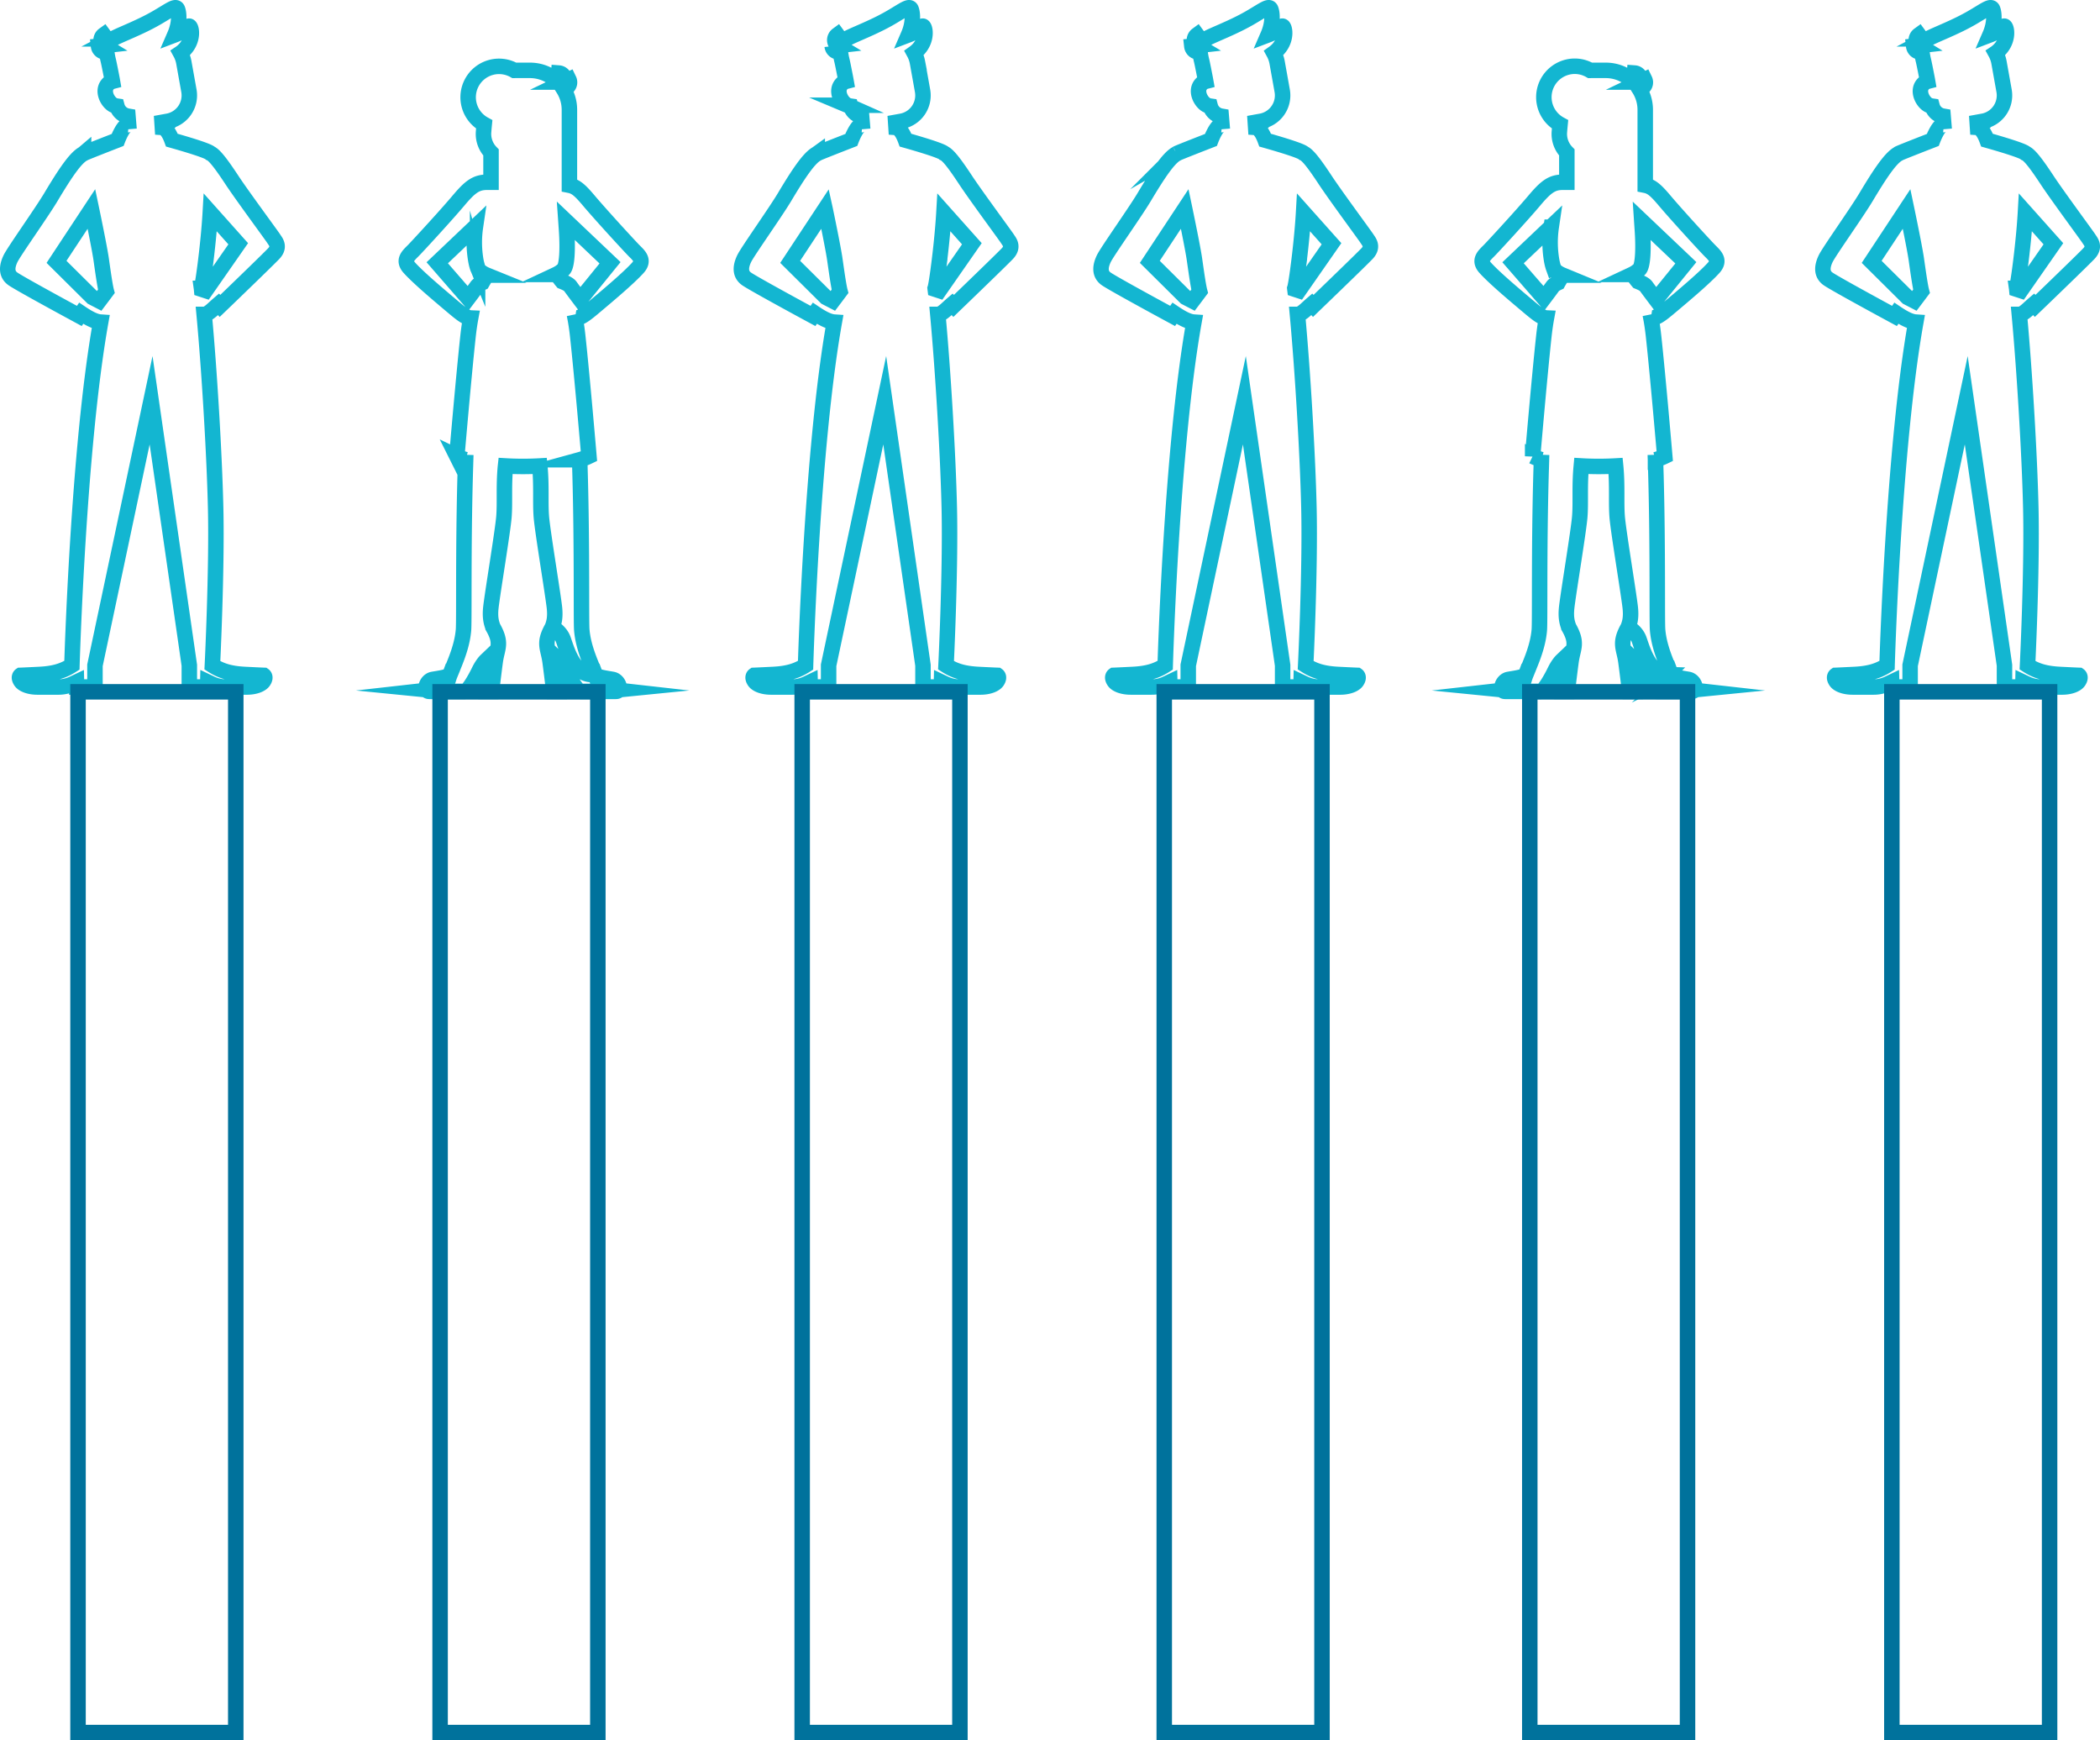 <svg xmlns="http://www.w3.org/2000/svg" width="2306.632" height="1911.135" viewBox="0 0 2306.632 1911.135">
  <g id="Group_29" data-name="Group 29" transform="translate(824.822 -1637.365)">
    <path id="Path_422" data-name="Path 422" d="M467.316,309.584c-5.263-5.273-36.883-39.725-49.872-55.125-10.136-12.038-14.609-15.63-21.444-16.991V154.586a43.136,43.136,0,0,0-6.814-23.275,6.7,6.7,0,0,0,3.042-.62,6.909,6.909,0,0,0,3.222-9.216l-5.484,2.642a7.044,7.044,0,0,0,.7-2.522,6.9,6.9,0,0,0-6.384-7.385l-.73,10.006a43.143,43.143,0,0,0-30.86-12.938H336.1c-.2,0-.4.05-.6.05A33.94,33.94,0,1,0,302.422,170.6c-.27,2.792-.51,5.594-.73,8.325a29.052,29.052,0,0,0,8.2,22.494v32.721h-4.333c-12.058,0-18.582,4.913-31.57,20.323s-44.6,49.852-49.862,55.125-11.2,10.437-3.8,18.592c10.257,11.3,32.411,29.889,45.309,40.766,10.8,9.106,16.651,14.019,21.894,14.249-1.081,5.894-2.071,12.458-2.892,20.013-5.023,46.439-12.308,131.863-12.308,131.863a57.64,57.64,0,0,0,9.686,3.672c.06-1.811.12-3.532.18-5.313-.06,1.731-.11,3.552-.17,5.313-.06,1.861-.12,3.693-.17,5.584-.05,1.591-.1,3.192-.15,4.813-.07,2.512-.15,4.9-.22,7.475-2.231,82.052-.991,158.971-1.821,169.117-1.581,19.492-10.4,37.714-14.679,48.781a52.843,52.843,0,0,0-1.941,5.594c-2.5,9.606-20.843,11.667-20.843,11.667s15.8,1.571,27.1,1.471c-11.3.1-27.1-1.471-27.1-1.471s18.342-2.061,20.843-11.667a52.843,52.843,0,0,1,1.941-5.594l-.02-.01c-1.131,3.042-11.667,4.283-19.072,5.6s-10.287,13.148-3.692,13.148h38.885c3.7,0,11.908-14.729,15.61-22.4s7.595-11.377,7.595-11.377v33.781h6.174s1.851-16.32,3.963-32.19c2.111-15.85,7.9-20.173-2.321-38.154v-.01c-2.011-5.143-3.592-11.267-2.332-22.254,1.881-16.31,13.048-83.433,14.3-99.113s-.39-33.621,1.661-55.3l.06-.55c5.834.34,12.168.55,19.092.55,6.714,0,12.888-.19,18.572-.51l.05.51c2.051,21.674.41,39.615,1.661,55.3s12.418,82.8,14.3,99.113c1.271,10.987-.32,17.111-2.321,22.254h0v.01c-10.226,17.981-4.443,22.314-2.332,38.154,2.121,15.87,3.972,32.19,3.972,32.19h6.164V759.469s3.892,3.7,7.595,11.377,11.908,22.4,15.62,22.4h38.875c6.594,0,3.732-11.817-3.682-13.148s-17.951-2.562-19.072-5.6l-.02.01A54.925,54.925,0,0,1,426.2,780.1c2.512,9.606,20.843,11.667,20.843,11.667s-15.79,1.571-27.087,1.471c11.3.1,27.087-1.471,27.087-1.471S428.712,789.708,426.2,780.1a54.925,54.925,0,0,0-1.931-5.594h0c-4.293-11.067-13.108-29.289-14.689-48.781-.82-10.146.41-87.065-1.821-169.117-.06-2.512-.14-4.853-.21-7.315-.05-1.611-.1-3.212-.14-4.8-.06-1.891-.12-3.732-.18-5.594-.06-1.811-.11-3.682-.17-5.453.06,1.821.12,3.592.18,5.453a60.014,60.014,0,0,0,10.206-3.832S410.17,449.643,405.137,403.2c-.681-6.344-1.5-12.038-2.411-17.251-.1-.57-.2-1.1-.31-1.661-.07-.41-.15-.8-.23-1.211-.23-1.231-.45-2.5-.7-3.672.25,1.181.48,2.432.71,3.672,5.714.911,11.627-4.033,23.605-14.139,12.908-10.877,35.062-29.469,45.319-40.766C478.513,320.021,472.59,314.858,467.316,309.584ZM284.711,361.567l-33.891-38.985,42.036-39.915c-.04.27-.09.55-.13.821a116.4,116.4,0,0,0,.57,36.983c.24,1.281.49,2.462.741,3.5.1.42.2.76.29,1.141.2.72.38,1.381.57,1.941.08.26.16.53.25.75a6.473,6.473,0,0,0,1.391,2.572,13.839,13.839,0,0,0,2.151,2.071c.45.35.941.71,1.471,1.061a31.229,31.229,0,0,0,3.8,2.081c.39.18.831.36,1.251.53h-.05c-1.251,2.211-3,4.813-4.973,8.345h0c-2.452,1.161-4.663,2.5-5.714,3.963C291.685,352.352,284.711,361.567,284.711,361.567Zm107.428-85.494.03.5h0l-.01-.22-.05-.71Zm27.888,498.7c-20.323-.69-27.687-30.419-30.909-38.855-3.442-9-11.908-13.128-11.908-13.128h0s8.465,4.133,11.908,13.128C392.339,744.35,399.7,774.078,420.026,774.769ZM407.809,362.988s-8.045-10.637-10.837-14.559c-1.491-2.081-5.333-3.9-8.9-5.3l-.981-1.151c-.59-.82-1.171-1.581-1.731-2.281-.16-.19-.31-.38-.46-.56q-.705-.84-1.381-1.591c-.14-.16-.29-.33-.44-.491-.55-.59-1.081-1.151-1.581-1.661h-.01l.34-.16a34.849,34.849,0,0,0,3.462-1.991,29.136,29.136,0,0,0,4.273-3.452c3.842-3.712,4.773-22.274,3.222-44.228-.12-1.721-.24-3.472-.36-5.223l-.08-1.181-.18-2.582,48.451,46.009Z" transform="translate(-595.375 1603.359)" fill="none" stroke="#13b6d1" stroke-miterlimit="10" stroke-width="17"/>
    <path id="Path_423" data-name="Path 423" d="M585.41,309.584c-5.273-5.273-36.893-39.725-49.872-55.125-10.147-12.038-14.619-15.63-21.444-16.991V154.586a43.057,43.057,0,0,0-6.824-23.275,6.669,6.669,0,0,0,3.042-.62,6.891,6.891,0,0,0,3.222-9.216l-5.484,2.642a6.662,6.662,0,0,0,.7-2.522,6.889,6.889,0,0,0-6.384-7.385l-.73,10.006a43.137,43.137,0,0,0-30.85-12.938h-16.6c-.2,0-.4.05-.6.05a33.723,33.723,0,0,0-16.771-4.573,33.974,33.974,0,0,0-16.3,63.84c-.27,2.792-.52,5.594-.731,8.325a29.016,29.016,0,0,0,8.2,22.494v32.721h-4.332c-12.058,0-18.592,4.913-31.57,20.323s-44.6,49.852-49.872,55.125-11.187,10.437-3.792,18.592c10.247,11.3,32.411,29.889,45.309,40.766,10.787,9.106,16.651,14.019,21.884,14.249-1.081,5.894-2.061,12.458-2.882,20.013-5.033,46.439-12.308,131.863-12.308,131.863a57.16,57.16,0,0,0,9.686,3.672c.05-1.811.11-3.532.17-5.313-.06,1.731-.11,3.552-.17,5.313-.05,1.861-.11,3.693-.17,5.584-.05,1.591-.09,3.192-.14,4.813-.07,2.512-.15,4.9-.22,7.475-2.231,82.052-1,158.971-1.821,169.117-1.581,19.492-10.4,37.714-14.689,48.781a54.881,54.881,0,0,0-1.931,5.594c-2.512,9.606-20.844,11.667-20.844,11.667s15.8,1.571,27.087,1.471c-11.3.1-27.087-1.471-27.087-1.471s18.332-2.061,20.844-11.667a54.881,54.881,0,0,1,1.931-5.594l-.02-.01c-1.121,3.042-11.667,4.283-19.072,5.6S353.7,793.251,360.3,793.251h38.885c3.7,0,11.908-14.729,15.61-22.4s7.595-11.377,7.595-11.377v33.781h6.164s1.851-16.32,3.973-32.19c2.111-15.85,7.9-20.173-2.332-38.154v-.01c-2-5.143-3.592-11.267-2.322-22.254,1.881-16.31,13.038-83.433,14.3-99.113s-.39-33.621,1.661-55.3l.05-.55c5.834.34,12.168.55,19.1.55,6.714,0,12.888-.19,18.572-.51l.05.51c2.052,21.674.41,39.615,1.661,55.3s12.418,82.8,14.3,99.113c1.271,10.987-.32,17.111-2.332,22.254h0v.01c-10.216,17.981-4.433,22.314-2.321,38.154,2.121,15.87,3.972,32.19,3.972,32.19h6.164V759.469s3.893,3.7,7.595,11.377,11.908,22.4,15.61,22.4h38.885c6.594,0,3.722-11.817-3.682-13.148s-17.951-2.562-19.082-5.6l-.01.01a54.974,54.974,0,0,1,1.931,5.594c2.512,9.606,20.843,11.667,20.843,11.667s-15.8,1.571-27.1,1.471c11.3.1,27.1-1.471,27.1-1.471s-18.331-2.061-20.843-11.667a54.974,54.974,0,0,0-1.931-5.594h0c-4.293-11.067-13.108-29.289-14.69-48.781-.82-10.146.41-87.065-1.821-169.117-.07-2.512-.14-4.853-.22-7.315-.04-1.611-.09-3.212-.14-4.8-.06-1.891-.12-3.732-.17-5.594-.06-1.811-.12-3.682-.17-5.453.06,1.821.12,3.592.18,5.453a60.494,60.494,0,0,0,10.207-3.832S528.253,449.643,523.23,403.2c-.69-6.344-1.511-12.038-2.411-17.251-.1-.57-.21-1.1-.31-1.661-.08-.41-.16-.8-.23-1.211-.23-1.231-.46-2.5-.7-3.672.24,1.181.47,2.432.71,3.672,5.714.911,11.628-4.033,23.605-14.139,12.9-10.877,35.052-29.469,45.309-40.766C596.6,320.021,590.673,314.858,585.41,309.584ZM402.8,361.567l-33.891-38.985,42.037-39.915c-.04.27-.09.55-.13.821a116.441,116.441,0,0,0,.56,36.983c.24,1.281.49,2.462.74,3.5.1.42.2.76.3,1.141.19.72.381,1.381.56,1.941.09.26.17.53.25.75a10.126,10.126,0,0,0,.68,1.581,9.29,9.29,0,0,0,.71.991,13.967,13.967,0,0,0,2.161,2.071c.44.35.931.71,1.471,1.061a29.8,29.8,0,0,0,3.8,2.081c.39.18.83.36,1.241.53h-.05c-1.241,2.211-2.992,4.813-4.963,8.345h0c-2.462,1.161-4.673,2.5-5.714,3.963C409.768,352.352,402.8,361.567,402.8,361.567Zm107.418-85.494.04.5h0l-.02-.22-.05-.71Zm27.9,498.7c-20.323-.69-27.7-30.419-30.919-38.855-3.442-9-11.908-13.128-11.908-13.128h0s8.465,4.133,11.908,13.128C510.422,744.35,517.8,774.078,538.12,774.769ZM525.9,362.988s-8.045-10.637-10.847-14.559c-1.491-2.081-5.334-3.9-8.886-5.3l-.981-1.151q-.886-1.231-1.741-2.281c-.15-.19-.3-.38-.46-.56-.461-.56-.921-1.091-1.371-1.591-.15-.16-.3-.33-.45-.491-.54-.59-1.081-1.151-1.581-1.661h-.01l.34-.16a33.934,33.934,0,0,0,3.472-1.991,29.107,29.107,0,0,0,4.273-3.452c3.842-3.712,4.763-22.274,3.222-44.228-.12-1.721-.24-3.472-.371-5.223l-.08-1.181-.17-2.582,48.451,46.009Z" transform="translate(468.21 1603.359)" fill="none" stroke="#13b6d1" stroke-miterlimit="10" stroke-width="17"/>
    <path id="Path_424" data-name="Path 424" d="M465.217,353.908c-2-3.212-34.942-47.79-45.789-64.261s-18.872-27.307-23.655-29.439c-2.672-2.912-28.058-10.4-42.377-14.439h0c-4.953-13.619-10.457-14-10.457-14l-.37-5.614,6.224-1.121a28.86,28.86,0,0,0,23.315-33.5l-5.644-31.5a34.651,34.651,0,0,0-3.612-10.026l.15-.1c17.071-12.438,11.447-32.581,8.546-28.918-3.963,4.993-14.96,9.156-14.96,9.156,5.5-12.658,4.843-23.545,3-28.148s-8.265.9-23,9.416c-18.382,10.627-38.234,17.8-48.271,23.095A11.734,11.734,0,0,0,284.3,138l-5.734-7.825a7.014,7.014,0,0,0,.45,11.667l-6.184.69a7.06,7.06,0,0,0,7.795,6.234,6.724,6.724,0,0,0,1.2-.38,68.552,68.552,0,0,0,1.831,10.317c1.081,4.773,3.192,15.63,4.073,20.213l.39,2.241a9.935,9.935,0,0,0-4.813,2.892c-7.335,7.755-.11,20.533,6.244,23.355a14.425,14.425,0,0,0,3.522.981,15.23,15.23,0,0,0,12.1,11.037l.35,4.313h0l.831,10.006h0l-.42-5c-5.433-.48-11.467,15-12.148,16.791-12.768,4.963-30.879,12.058-36,14.249h0l-.03.01c-.65.29-1.161.51-1.341.61a3.351,3.351,0,0,0-.28.26c-8.746,4.583-20.563,22.384-35.462,47.33-10.577,17.721-40.636,59.828-44.5,67.863s-5.143,16.731,2.572,22.2c5.323,3.763,37.944,21.684,57.737,32.461h0l3.182,1.731h0c7.175,3.9,12.068,6.554,12.068,6.554l2.051-2.942c10.086,6.794,16.4,9.366,21.393,9.7C250.461,584.474,243.6,822.435,243.6,822.435c-9.276,5.954-19.072,9.236-35.653,10.077s-20.873.991-20.873.991-2.7,1.871.41,6.484c2.442,3.612,9.506,6.3,18.211,6.3h23.165a36.833,36.833,0,0,0,15.83-3.572l3.913-1.861.13,5.433h20.183V822.435L330.551,531.35l42.007,291.084V846.29h20.193l.12-5.433,3.922,1.861a36.823,36.823,0,0,0,15.82,3.572h23.165c8.715,0,15.78-2.692,18.222-6.3,3.112-4.613.41-6.484.41-6.484s-4.293-.14-20.873-.991-26.387-4.123-35.662-10.077c0,0,5.133-103.445,3.6-172.319-1.3-58.477-7.014-152.7-12.618-212.985h.01c4.363.04,10.416-6.684,15.66-11.167l1.7,1.821s3.742-3.592,9.276-8.926h0l2.572-2.481h0c15.54-14.99,41.506-40.106,47.14-46C472.611,362.633,467.228,357.12,465.217,353.908ZM265.97,418.359l-39.285-38.965,38.344-58.1.15.72c.33,1.561.65,3.142.981,4.723l.46,2.231.18.861c1.081,5.293,2.161,10.577,3.172,15.65.14.7.27,1.381.41,2.081.35,1.741.69,3.452,1.011,5.123.18.9.35,1.771.52,2.652.27,1.4.53,2.772.79,4.1.17.881.33,1.751.49,2.592.24,1.251.45,2.432.671,3.592.14.78.29,1.561.42,2.291.2,1.171.39,2.221.56,3.252.1.56.21,1.171.3,1.691.22,1.371.42,2.582.57,3.622l.04.26c.56,3.992,1.131,7.975,1.681,11.768,1.521,10.4,2.942,19.262,4,23.265-3.823,5.123-7.9,10.507-7.9,10.507Zm124.5-7.435-4.453-1.451c-.03-.31-.07-.681-.11-.991a9.845,9.845,0,0,0,.34-1.221c.05-.18.1-.42.15-.64.09-.41.18-.851.28-1.361l.19-1.011c.1-.54.2-1.131.31-1.761.07-.42.14-.831.22-1.281.12-.7.24-1.471.36-2.251.07-.47.14-.89.22-1.381q.285-1.891.6-4.022c.08-.54.16-1.141.24-1.7.13-.981.27-1.951.41-2.992.1-.731.2-1.481.3-2.232l.24-1.791h0c2.241-17.061,4.723-40.225,5.824-59.658l30.669,34.352Z" transform="translate(-989.426 1545.526)" fill="none" stroke="#13b6d1" stroke-miterlimit="10" stroke-width="17"/>
    <path id="Path_425" data-name="Path 425" d="M545.753,353.908c-2.011-3.212-34.942-47.79-45.789-64.261S481.082,262.34,476.3,260.209c-2.672-2.912-28.058-10.4-42.367-14.439h0c-4.953-13.619-10.466-14-10.466-14l-.371-5.614,6.224-1.121a28.86,28.86,0,0,0,23.314-33.5l-5.643-31.5a34.943,34.943,0,0,0-3.6-10.026l.14-.1c17.071-12.438,11.457-32.581,8.555-28.918-3.973,4.993-14.96,9.156-14.96,9.156,5.494-12.658,4.833-23.545,2.992-28.148s-8.266.9-22.995,9.416c-18.382,10.627-38.244,17.8-48.271,23.095A11.734,11.734,0,0,0,364.838,138l-5.744-7.825a7.064,7.064,0,0,0-1.521,9.866,6.913,6.913,0,0,0,1.981,1.8l-6.194.69a7.064,7.064,0,0,0,7.805,6.234,6.893,6.893,0,0,0,1.191-.38,69.8,69.8,0,0,0,1.831,10.317c1.091,4.773,3.192,15.63,4.073,20.213l.4,2.241a9.891,9.891,0,0,0-4.813,2.892c-7.345,7.755-.12,20.533,6.234,23.355a14.622,14.622,0,0,0,3.532.981A15.2,15.2,0,0,0,385.7,219.423l.36,4.313h0l.82,10.006h0l-.41-5c-5.443-.48-11.477,15-12.158,16.791-12.758,4.963-30.88,12.058-36,14.249h0l-.02.01c-.66.29-1.17.51-1.34.61a2.327,2.327,0,0,0-.29.26c-8.736,4.583-20.553,22.384-35.453,47.33-10.587,17.721-40.636,59.828-44.5,67.863s-5.153,16.731,2.572,22.2c5.313,3.763,37.944,21.684,57.726,32.461h0l3.182,1.731h0c7.175,3.9,12.078,6.554,12.078,6.554l2.042-2.942c10.086,6.794,16.41,9.366,21.4,9.7-24.726,138.918-31.58,376.878-31.58,376.878-9.276,5.954-19.072,9.236-35.663,10.077s-20.873.991-20.873.991-2.692,1.871.42,6.484c2.442,3.612,9.5,6.3,18.212,6.3h23.165a36.824,36.824,0,0,0,15.82-3.572l3.922-1.861.12,5.433h20.193V822.435L411.077,531.35l42.017,291.084V846.29h20.183l.13-5.433,3.913,1.861a36.832,36.832,0,0,0,15.83,3.572h23.165c8.705,0,15.77-2.692,18.211-6.3,3.112-4.613.41-6.484.41-6.484s-4.293-.14-20.873-.991-26.377-4.123-35.652-10.077c0,0,5.123-103.445,3.592-172.319-1.3-58.477-7.015-152.7-12.618-212.985h.02c4.363.04,10.416-6.684,15.65-11.167l1.711,1.821s3.732-3.592,9.266-8.926h0l2.572-2.481h0c15.539-14.99,41.506-40.106,47.15-46C553.137,362.633,547.754,357.12,545.753,353.908ZM346.5,418.359l-39.275-38.965,38.334-58.1.16.72c.32,1.561.65,3.142.971,4.723l.46,2.231.18.861c1.091,5.293,2.161,10.577,3.172,15.65.14.7.28,1.381.421,2.081.34,1.741.68,3.452,1.01,5.123.18.9.34,1.771.51,2.652.28,1.4.541,2.772.791,4.1.17.881.34,1.751.491,2.592.24,1.251.46,2.432.67,3.592.14.78.29,1.561.42,2.291.211,1.171.39,2.221.57,3.252.09.56.2,1.171.29,1.691.23,1.371.42,2.582.57,3.622l.04.26c.57,3.992,1.141,7.975,1.691,11.768,1.521,10.4,2.932,19.262,4,23.265-3.822,5.123-7.9,10.507-7.9,10.507ZM471,410.924l-4.443-1.451c-.04-.31-.08-.681-.11-.991.09-.26.21-.69.34-1.221.04-.18.09-.42.14-.64.09-.41.18-.851.28-1.361l.19-1.011c.1-.54.21-1.131.32-1.761.07-.42.14-.831.21-1.281.12-.7.24-1.471.37-2.251.07-.47.14-.89.21-1.381q.3-1.891.6-4.022c.08-.54.16-1.141.24-1.7.14-.981.28-1.951.42-2.992.1-.731.2-1.481.3-2.232l.24-1.791h-.01c2.241-17.061,4.723-40.225,5.834-59.658l30.659,34.352Z" transform="translate(-264.122 1545.526)" fill="none" stroke="#13b6d1" stroke-miterlimit="10" stroke-width="17"/>
    <path id="Path_426" data-name="Path 426" d="M664.467,353.908c-2.011-3.212-34.942-47.79-45.789-64.261s-18.872-27.307-23.655-29.439c-2.671-2.912-28.057-10.4-42.376-14.439h0c-4.953-13.619-10.457-14-10.457-14l-.37-5.614,6.224-1.121a28.86,28.86,0,0,0,23.315-33.5l-5.644-31.5a34.646,34.646,0,0,0-3.612-10.026l.15-.1c17.071-12.438,11.447-32.581,8.545-28.918-3.962,4.993-14.959,9.156-14.959,9.156,5.5-12.658,4.843-23.545,3-28.148s-8.265.9-23,9.416c-18.381,10.627-38.234,17.8-48.27,23.095A11.737,11.737,0,0,0,483.552,138l-5.734-7.825a7.014,7.014,0,0,0,.45,11.667l-6.184.69a7.06,7.06,0,0,0,7.795,6.234,6.72,6.72,0,0,0,1.2-.38A68.512,68.512,0,0,0,482.9,158.7c1.09,4.773,3.2,15.63,4.082,20.213l.39,2.241a9.935,9.935,0,0,0-4.813,2.892c-7.335,7.755-.11,20.533,6.244,23.355a14.422,14.422,0,0,0,3.522.981,15.23,15.23,0,0,0,12.1,11.037l.35,4.313h0l.83,10.006h0l-.42-5c-5.443-.48-11.467,15-12.147,16.791-12.768,4.963-30.88,12.058-36,14.249h0l-.03.01c-.65.29-1.161.51-1.341.61a3.321,3.321,0,0,0-.28.26c-8.745,4.583-20.563,22.384-35.463,47.33-10.577,17.721-40.636,59.828-44.5,67.863s-5.143,16.731,2.572,22.2c5.323,3.763,37.944,21.684,57.736,32.461h0l3.182,1.731h0c7.175,3.9,12.068,6.554,12.068,6.554l2.051-2.942c10.086,6.794,16.4,9.366,21.394,9.7-24.716,138.918-31.58,376.878-31.58,376.878-9.276,5.954-19.072,9.236-35.652,10.077s-20.873.991-20.873.991-2.7,1.871.41,6.484c2.442,3.612,9.506,6.3,18.212,6.3h23.164a36.833,36.833,0,0,0,15.83-3.572l3.912-1.861.13,5.433h20.183V822.435L529.8,531.35l42.007,291.084V846.29H592l.12-5.433,3.923,1.861a36.822,36.822,0,0,0,15.82,3.572h23.164c8.716,0,15.77-2.692,18.211-6.3,3.122-4.613.42-6.484.42-6.484s-4.293-.14-20.873-.991-26.387-4.123-35.663-10.077c0,0,5.133-103.445,3.6-172.319-1.3-58.477-7.014-152.7-12.618-212.985h.01c4.363.04,10.417-6.684,15.66-11.167l1.7,1.821s3.742-3.592,9.276-8.926h0l2.572-2.481h0c15.54-14.99,41.506-40.106,47.14-46C671.861,362.633,666.478,357.12,664.467,353.908ZM465.221,418.359l-39.285-38.965,38.344-58.1.15.72c.33,1.561.651,3.142.98,4.723l.461,2.231.18.861c1.081,5.293,2.161,10.577,3.172,15.65.14.7.27,1.381.41,2.081q.525,2.612,1.011,5.123c.18.9.35,1.771.52,2.652.27,1.4.53,2.772.791,4.1.17.881.33,1.751.49,2.592.24,1.251.451,2.432.671,3.592.14.78.28,1.561.42,2.291.2,1.171.39,2.221.56,3.252.1.56.21,1.171.3,1.691.22,1.371.42,2.582.57,3.622l.04.26c.56,3.992,1.131,7.975,1.681,11.768,1.521,10.4,2.942,19.262,4,23.265-3.822,5.123-7.9,10.507-7.9,10.507Zm124.5-7.435-4.453-1.451c-.03-.31-.07-.681-.11-.991a9.769,9.769,0,0,0,.34-1.221c.05-.18.1-.42.15-.64.09-.41.18-.851.28-1.361l.19-1.011c.1-.54.2-1.131.31-1.761.07-.42.14-.831.22-1.281.12-.7.24-1.471.36-2.251.07-.47.14-.89.22-1.381q.285-1.891.6-4.022c.08-.54.16-1.141.24-1.7.13-.981.27-1.951.41-2.992.1-.731.2-1.481.3-2.232l.24-1.791h0c2.242-17.061,4.723-40.225,5.824-59.658l30.669,34.352Z" transform="translate(805.086 1545.526)" fill="none" stroke="#13b6d1" stroke-miterlimit="10" stroke-width="17"/>
    <path id="Path_427" data-name="Path 427" d="M585.231,353.908c-2.011-3.212-34.942-47.79-45.789-64.261s-18.882-27.307-23.665-29.439c-2.672-2.912-28.058-10.4-42.367-14.439h0c-4.953-13.619-10.467-14-10.467-14l-.371-5.614,6.224-1.121a28.861,28.861,0,0,0,23.315-33.5l-5.644-31.5a34.934,34.934,0,0,0-3.6-10.026l.14-.1c17.071-12.438,11.457-32.581,8.555-28.918-3.972,4.993-14.959,9.156-14.959,9.156,5.494-12.658,4.833-23.545,2.992-28.148s-8.266.9-22.995,9.416c-18.382,10.627-38.244,17.8-48.271,23.095A11.739,11.739,0,0,0,404.316,138l-5.744-7.825a7.064,7.064,0,0,0-1.521,9.866,6.906,6.906,0,0,0,1.981,1.8l-6.184.69a7.048,7.048,0,0,0,7.795,6.234,6.885,6.885,0,0,0,1.191-.38,69.8,69.8,0,0,0,1.831,10.317c1.091,4.773,3.192,15.63,4.073,20.213l.4,2.241a9.891,9.891,0,0,0-4.813,2.892c-7.345,7.755-.12,20.533,6.234,23.355a14.619,14.619,0,0,0,3.532.981,15.2,15.2,0,0,0,12.087,11.037l.36,4.313h0l.821,10.006h0l-.41-5c-5.443-.48-11.477,15-12.158,16.791-12.758,4.963-30.88,12.058-36,14.249h0l-.02.01c-.66.29-1.171.51-1.341.61a2.351,2.351,0,0,0-.29.26c-8.735,4.583-20.553,22.384-35.453,47.33-10.587,17.721-40.635,59.828-44.5,67.863s-5.153,16.731,2.572,22.2c5.323,3.763,37.944,21.684,57.726,32.461h0l3.182,1.731h0c7.175,3.9,12.078,6.554,12.078,6.554l2.041-2.942c10.1,6.794,16.41,9.366,21.4,9.7-24.726,138.918-31.58,376.878-31.58,376.878-9.276,5.954-19.072,9.236-35.653,10.077s-20.873.991-20.873.991-2.7,1.871.41,6.484c2.442,3.612,9.5,6.3,18.212,6.3h23.164a36.824,36.824,0,0,0,15.82-3.572l3.922-1.861.12,5.433h20.193V822.435L450.566,531.35l42.007,291.084V846.29h20.183l.13-5.433,3.912,1.861a36.867,36.867,0,0,0,15.83,3.572h23.164c8.716,0,15.77-2.692,18.212-6.3,3.112-4.613.41-6.484.41-6.484s-4.293-.14-20.873-.991-26.377-4.123-35.652-10.077c0,0,5.123-103.445,3.592-172.319-1.3-58.477-7.015-152.7-12.618-212.985h.02c4.363.04,10.416-6.684,15.65-11.167l1.711,1.821s3.732-3.592,9.266-8.926h0l2.572-2.481h0c15.539-14.99,41.516-40.106,47.15-46C592.625,362.633,587.232,357.12,585.231,353.908ZM385.984,418.359,346.7,379.394l38.345-58.1.15.72c.32,1.561.651,3.142.971,4.723l.47,2.231.17.861c1.091,5.293,2.161,10.577,3.172,15.65.14.7.28,1.381.42,2.081q.51,2.612,1.011,5.123c.18.9.34,1.771.511,2.652.28,1.4.54,2.772.79,4.1.17.881.34,1.751.5,2.592.23,1.251.45,2.432.66,3.592.14.78.29,1.561.42,2.291.21,1.171.39,2.221.57,3.252.09.56.21,1.171.29,1.691.23,1.371.42,2.582.57,3.622l.04.26c.57,3.992,1.141,7.975,1.691,11.768,1.521,10.4,2.932,19.262,4,23.265-3.822,5.123-7.895,10.507-7.895,10.507Zm124.489-7.435-4.443-1.451c-.04-.31-.08-.681-.11-.991.09-.26.211-.69.34-1.221.04-.18.09-.42.14-.64.09-.41.18-.851.28-1.361l.19-1.011c.1-.54.21-1.131.32-1.761.07-.42.14-.831.21-1.281.12-.7.24-1.471.37-2.251.07-.47.14-.89.211-1.381q.3-1.891.6-4.022c.08-.54.16-1.141.24-1.7.14-.981.28-1.951.42-2.992.1-.731.2-1.481.3-2.232l.24-1.791h-.01c2.241-17.061,4.733-40.225,5.834-59.658l30.659,34.352Z" transform="translate(91.43 1545.526)" fill="none" stroke="#13b6d1" stroke-miterlimit="10" stroke-width="17"/>
    <rect id="Rectangle_4" data-name="Rectangle 4" width="173.264" height="1142.901" transform="translate(-739.122 2397.099)" fill="none" stroke="#00729c" stroke-miterlimit="10" stroke-width="17"/>
    <rect id="Rectangle_5" data-name="Rectangle 5" width="173.264" height="1142.901" transform="translate(-341.421 2397.099)" fill="none" stroke="#00729c" stroke-miterlimit="10" stroke-width="17"/>
    <rect id="Rectangle_6" data-name="Rectangle 6" width="173.264" height="1142.901" transform="translate(56.281 2397.099)" fill="none" stroke="#00729c" stroke-miterlimit="10" stroke-width="17"/>
    <rect id="Rectangle_7" data-name="Rectangle 7" width="173.264" height="1142.901" transform="translate(453.982 2397.099)" fill="none" stroke="#00729c" stroke-miterlimit="10" stroke-width="17"/>
    <rect id="Rectangle_8" data-name="Rectangle 8" width="173.264" height="1142.901" transform="translate(1253.189 2397.099)" fill="none" stroke="#00729c" stroke-miterlimit="10" stroke-width="17"/>
    <rect id="Rectangle_9" data-name="Rectangle 9" width="173.264" height="1142.901" transform="translate(855.488 2397.099)" fill="none" stroke="#00729c" stroke-miterlimit="10" stroke-width="17"/>
  </g>
</svg>
